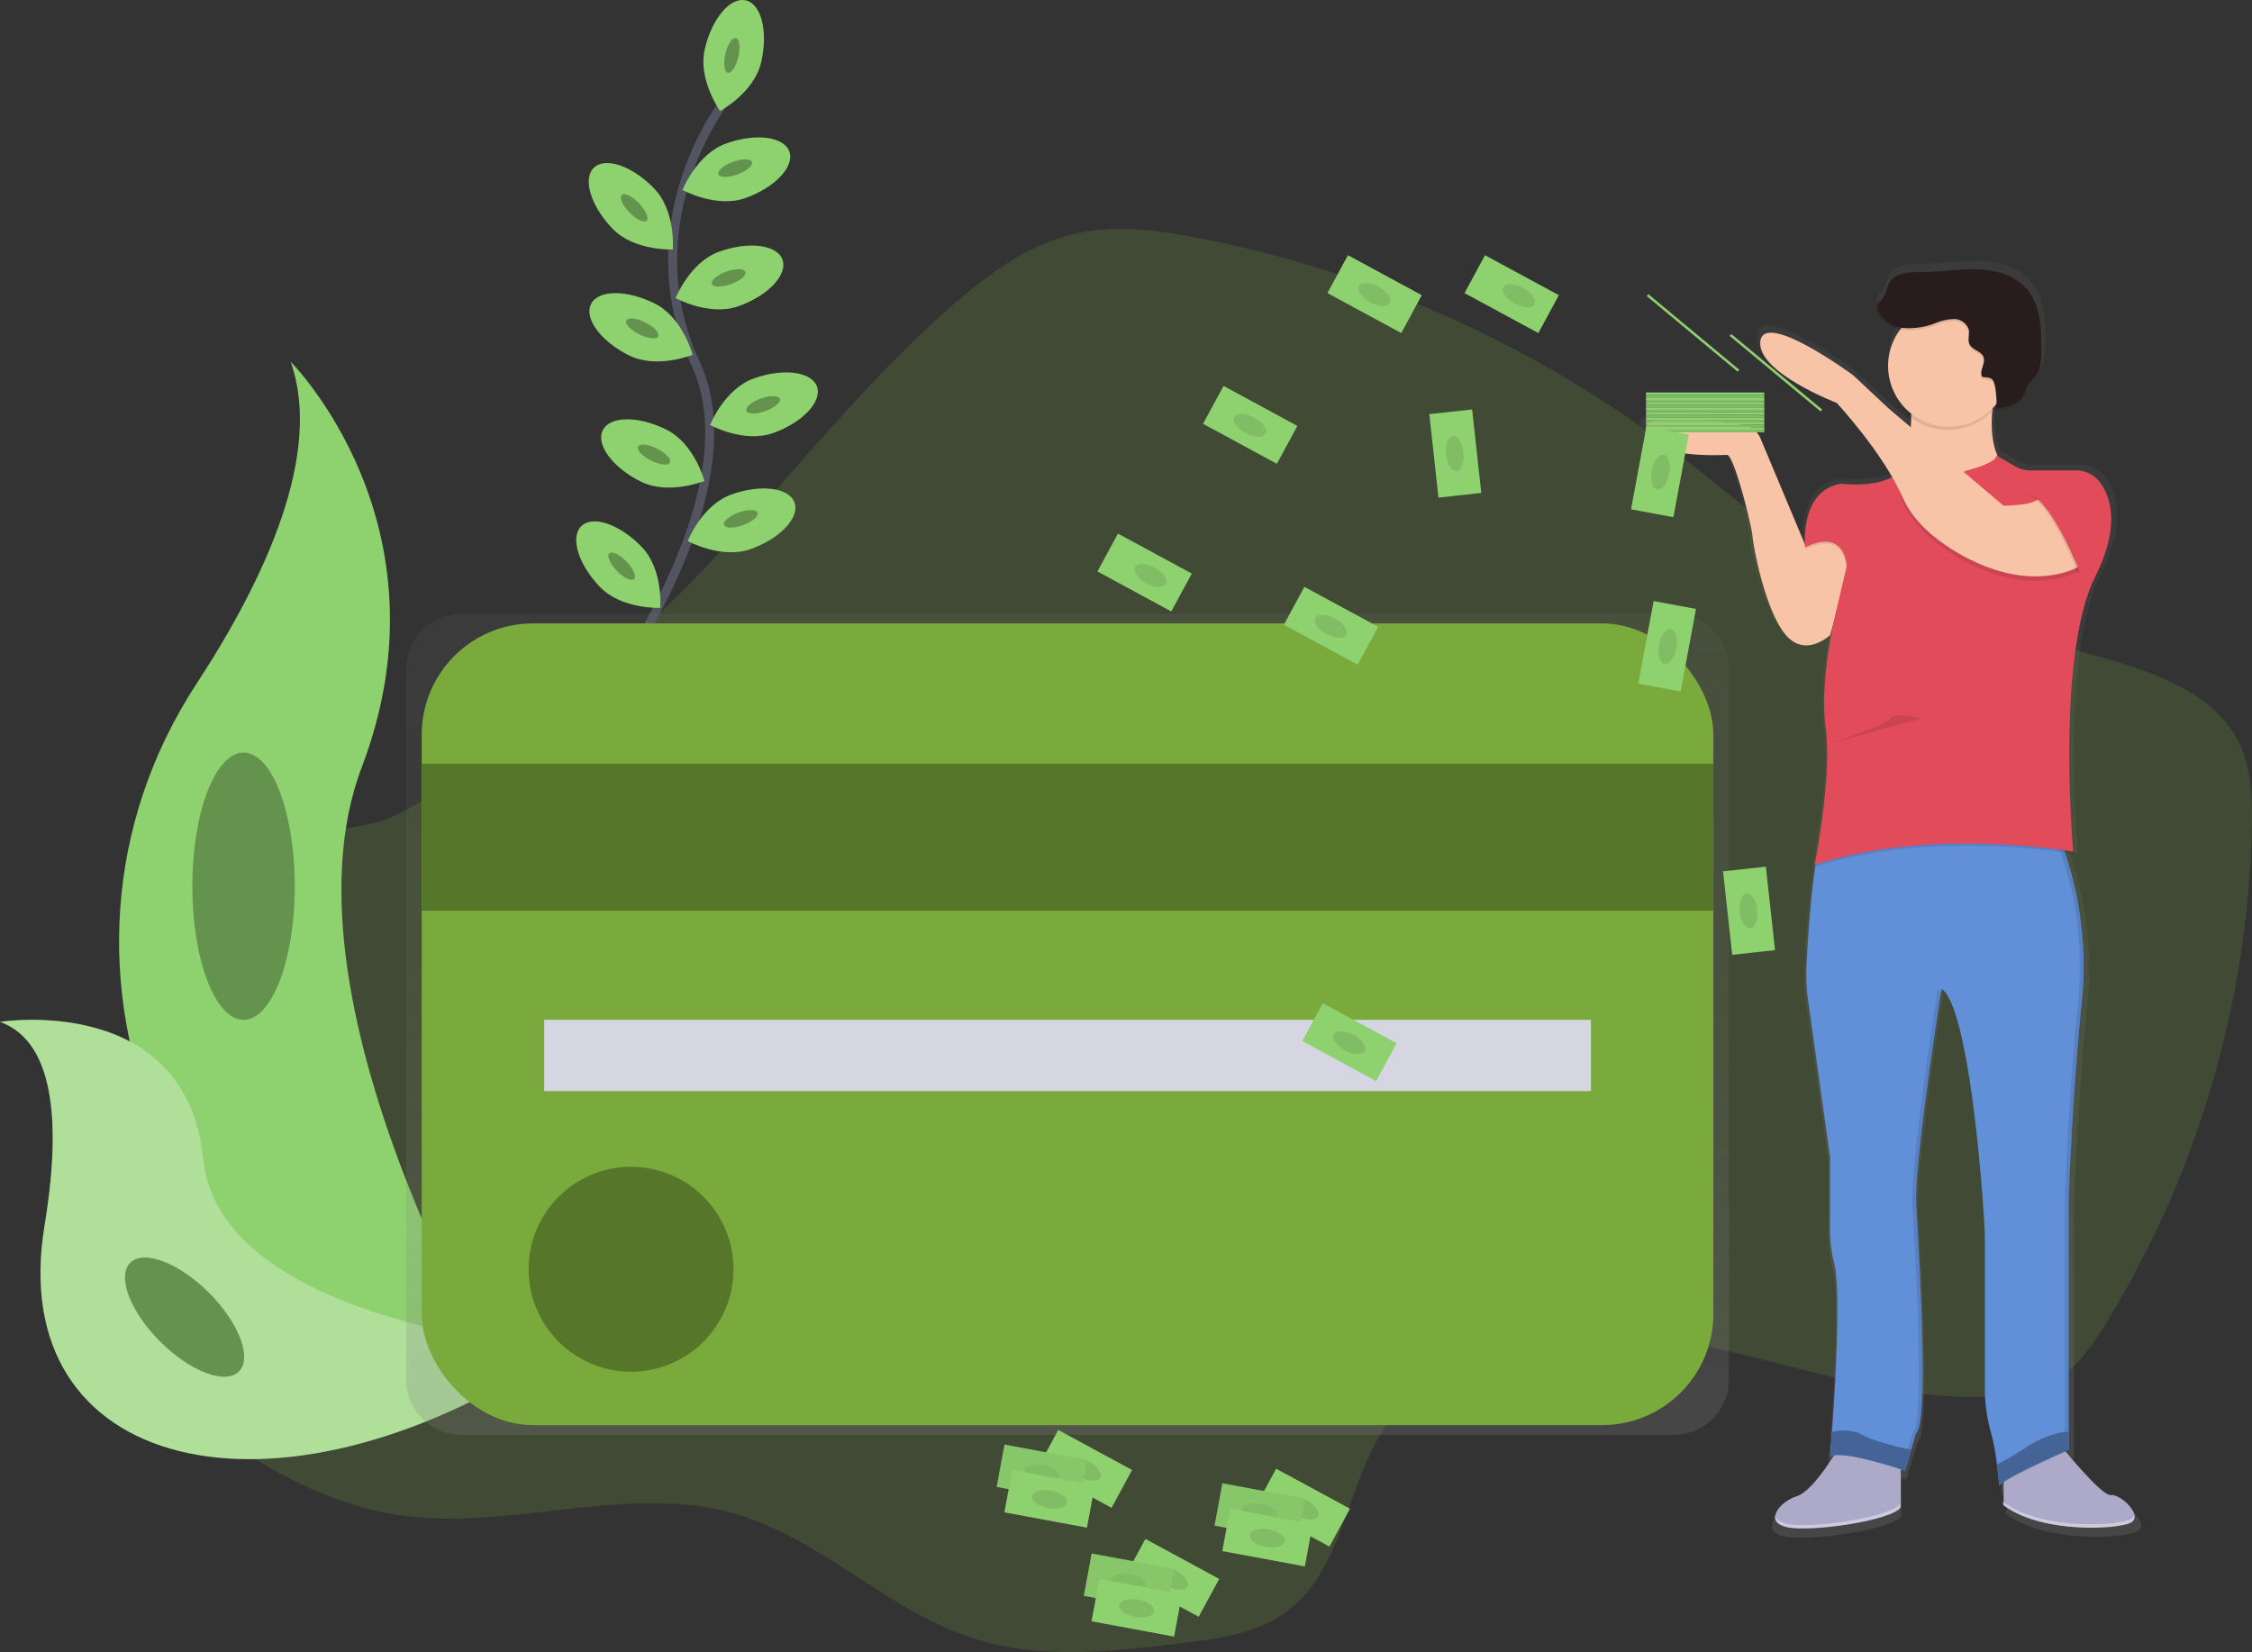 <svg xmlns="http://www.w3.org/2000/svg" xmlns:xlink="http://www.w3.org/1999/xlink" width="502.226" height="368.447" viewBox="0 0 502.226 368.447">
  <rect x="0" y="0" width="502.226" height="368.447" fill="#333333" stroke="none"/>
  <defs>
    <linearGradient id="linear-gradient" x1="0.5" y1="1" x2="0.5" gradientUnits="objectBoundingBox">
      <stop offset="0" stop-color="gray" stop-opacity="0.251"/>
      <stop offset="0.54" stop-color="gray" stop-opacity="0.122"/>
      <stop offset="1" stop-color="gray" stop-opacity="0.102"/>
    </linearGradient>
    <linearGradient id="linear-gradient-2" x1="9.926" x2="9.926" y2="0" xlink:href="#linear-gradient"/>
  </defs>
  <g id="a-w" transform="translate(0 0.001)">
    <path id="Path_20484" data-name="Path 20484" d="M202.978,327.358c-6.605,2-12.788,6.827-14.438,13.53-1.887,7.7,2.465,15.469,3.094,23.379,2.032,25.916-34.836,44.2-29.577,69.657,2.088,10.122,10.529,17.568,18.846,23.719,13.324,9.823,28.107,18.5,44.479,20.95,24.848,3.723,50.811-7.219,74.963-.3,19.481,5.579,34.388,21.93,53.734,27.963,14.726,4.594,30.593,2.784,45.891.923,8.25-1,16.892-2.155,23.549-7.105,12.375-9.214,13.154-27.411,21.44-40.451,12.8-20.11,40.859-24.059,64.387-20.151S555.722,453,579.56,452.213c5.094-.17,10.313-.861,14.757-3.362,5.4-3.037,9.055-8.389,12.282-13.685a221.438,221.438,0,0,0,32.108-110.031c.139-6.677-.1-13.644-3.238-19.537-3.97-7.456-11.906-11.916-19.806-14.917-18.97-7.219-39.925-8.4-58.514-16.542-17.929-7.853-32.449-21.626-48.062-33.428a256.006,256.006,0,0,0-105.442-46.959c-8.967-1.733-18.274-2.97-27.184-.969-10.266,2.3-19.115,8.7-27.071,15.593-21.167,18.326-38.131,40.936-57.637,61.02a328.145,328.145,0,0,1-43.788,37.76c-7.219,5.2-14.892,11.38-22.935,15.227C217.668,325.9,210.764,325.012,202.978,327.358Z" transform="translate(-136.512 -140.699)" fill="#7aa93c" opacity="0.2"/>
    <path id="Path_20485" data-name="Path 20485" d="M396.21,138.88s-19.929,26.467-5.672,57.318-24.848,80.418-24.848,80.418" transform="translate(-235.395 -115.089)" fill="none" stroke="#535461" stroke-miterlimit="10" stroke-width="2"/>
    <path id="Path_20486" data-name="Path 20486" d="M430.105,106.626c-1.583,6.812-9.158,10.87-9.158,10.87s-5-6.987-3.419-13.8,5.672-11.679,9.158-10.87S431.688,99.814,430.105,106.626Z" transform="translate(-260.354 -92.74)" fill="#8ed16f"/>
    <ellipse id="Ellipse_983" data-name="Ellipse 983" cx="3.976" cy="1.49" rx="3.976" ry="1.49" transform="translate(160.86 15.894) rotate(-76.9)" fill="#8ed16f"/>
    <ellipse id="Ellipse_984" data-name="Ellipse 984" cx="3.976" cy="1.49" rx="3.976" ry="1.49" transform="translate(160.86 15.894) rotate(-76.9)" opacity="0.3"/>
    <path id="Path_20487" data-name="Path 20487" d="M422.283,165.675c-6.579,2.372-14.1-1.784-14.1-1.784s3.145-8,9.73-10.364,12.891-1.547,14.1,1.784S428.862,163.3,422.283,165.675Z" transform="translate(-255.975 -121.527)" fill="#8ed16f"/>
    <ellipse id="Ellipse_985" data-name="Ellipse 985" cx="3.976" cy="1.49" rx="3.976" ry="1.49" transform="matrix(0.94, -0.34, 0.34, 0.94, 159.709, 37.447)" fill="#8ed16f"/>
    <ellipse id="Ellipse_986" data-name="Ellipse 986" cx="3.976" cy="1.49" rx="3.976" ry="1.49" transform="matrix(0.94, -0.34, 0.34, 0.94, 159.709, 37.447)" opacity="0.3"/>
    <path id="Path_20488" data-name="Path 20488" d="M419.313,212.445c-6.579,2.372-14.1-1.784-14.1-1.784s3.145-8,9.73-10.364,12.891-1.547,14.1,1.784S425.892,210.079,419.313,212.445Z" transform="translate(-254.537 -144.181)" fill="#8ed16f"/>
    <ellipse id="Ellipse_987" data-name="Ellipse 987" cx="3.976" cy="1.49" rx="3.976" ry="1.49" transform="translate(158.254 61.919) rotate(-19.8)" fill="#8ed16f"/>
    <ellipse id="Ellipse_988" data-name="Ellipse 988" cx="3.976" cy="1.49" rx="3.976" ry="1.49" transform="translate(158.254 61.919) rotate(-19.8)" opacity="0.3"/>
    <path id="Path_20489" data-name="Path 20489" d="M434.223,267.315c-6.579,2.372-14.1-1.784-14.1-1.784s3.145-8,9.73-10.364,12.891-1.547,14.1,1.784S440.8,264.959,434.223,267.315Z" transform="translate(-261.759 -170.758)" fill="#8ed16f"/>
    <ellipse id="Ellipse_989" data-name="Ellipse 989" cx="3.976" cy="1.49" rx="3.976" ry="1.49" transform="translate(165.943 90.225) rotate(-19.8)" fill="#8ed16f"/>
    <ellipse id="Ellipse_990" data-name="Ellipse 990" cx="3.976" cy="1.49" rx="3.976" ry="1.49" transform="translate(165.943 90.225) rotate(-19.8)" opacity="0.3"/>
    <path id="Path_20490" data-name="Path 20490" d="M424.523,317.5c-6.579,2.372-14.1-1.784-14.1-1.784s3.145-8,9.73-10.364,12.891-1.547,14.1,1.784S431.107,315.129,424.523,317.5Z" transform="translate(-257.06 -195.064)" fill="#8ed16f"/>
    <ellipse id="Ellipse_991" data-name="Ellipse 991" cx="3.976" cy="1.49" rx="3.976" ry="1.49" transform="matrix(0.94, -0.34, 0.34, 0.94, 160.955, 115.668)" fill="#8ed16f"/>
    <ellipse id="Ellipse_992" data-name="Ellipse 992" cx="3.976" cy="1.49" rx="3.976" ry="1.49" transform="matrix(0.94, -0.34, 0.34, 0.94, 160.955, 115.668)" opacity="0.3"/>
    <path id="Path_20491" data-name="Path 20491" d="M372.937,177.9c4.857,5.033,13.443,4.641,13.443,4.641s.706-8.565-4.151-13.6-10.875-7.105-13.443-4.641S368.079,172.869,372.937,177.9Z" transform="translate(-236.335 -126.901)" fill="#8ed16f"/>
    <ellipse id="Ellipse_993" data-name="Ellipse 993" cx="1.49" cy="3.976" rx="1.49" ry="3.976" transform="matrix(0.719, -0.695, 0.695, 0.719, 137.599, 44.53)" fill="#8ed16f"/>
    <ellipse id="Ellipse_994" data-name="Ellipse 994" cx="1.49" cy="3.976" rx="1.49" ry="3.976" transform="matrix(0.719, -0.695, 0.695, 0.719, 137.599, 44.53)" opacity="0.3"/>
    <path id="Path_20492" data-name="Path 20492" d="M367.527,332.892c4.857,5.033,13.443,4.641,13.443,4.641s.706-8.565-4.151-13.6-10.875-7.105-13.443-4.641S362.669,327.859,367.527,332.892Z" transform="translate(-233.715 -201.973)" fill="#8ed16f"/>
    <ellipse id="Ellipse_995" data-name="Ellipse 995" cx="1.49" cy="3.976" rx="1.49" ry="3.976" transform="matrix(0.719, -0.695, 0.695, 0.719, 134.802, 124.455)" fill="#8ed16f"/>
    <ellipse id="Ellipse_996" data-name="Ellipse 996" cx="1.49" cy="3.976" rx="1.49" ry="3.976" transform="matrix(0.719, -0.695, 0.695, 0.719, 134.802, 124.455)" opacity="0.3"/>
    <path id="Path_20493" data-name="Path 20493" d="M376.724,233.4c6.26,3.125,14.216-.124,14.216-.124s-2.191-8.307-8.446-11.432-12.623-3.094-14.216.124S370.464,230.274,376.724,233.4Z" transform="translate(-236.471 -154.152)" fill="#8ed16f"/>
    <ellipse id="Ellipse_997" data-name="Ellipse 997" cx="1.49" cy="3.976" rx="1.49" ry="3.976" transform="translate(139.015 72.799) rotate(-63.48)" fill="#8ed16f"/>
    <ellipse id="Ellipse_998" data-name="Ellipse 998" cx="1.49" cy="3.976" rx="1.49" ry="3.976" transform="translate(139.015 72.799) rotate(-63.48)" opacity="0.3"/>
    <path id="Path_20494" data-name="Path 20494" d="M381.815,287.969c6.26,3.125,14.216-.124,14.216-.124s-2.191-8.307-8.446-11.432-12.623-3.094-14.216.124S375.581,284.875,381.815,287.969Z" transform="translate(-238.938 -180.583)" fill="#8ed16f"/>
    <ellipse id="Ellipse_999" data-name="Ellipse 999" cx="1.49" cy="3.976" rx="1.49" ry="3.976" transform="translate(141.642 100.941) rotate(-63.48)" fill="#8ed16f"/>
    <ellipse id="Ellipse_1000" data-name="Ellipse 1000" cx="1.49" cy="3.976" rx="1.49" ry="3.976" transform="translate(141.642 100.941) rotate(-63.48)" opacity="0.3"/>
    <path id="Path_20495" data-name="Path 20495" d="M202.775,249.21s36.4,36.4,15.851,90.411,35.223,143.831,35.223,143.831-.6-.088-1.707-.284c-74.767-13.2-111.892-98.7-70.332-162.213C197.242,297.339,209.953,269.639,202.775,249.21Z" transform="translate(-137.944 -168.529)" fill="#8ed16f"/>
    <path id="Path_20496" data-name="Path 20496" d="M113,534.293s41.534-6.616,45.319,30.608,79.866,42.385,79.866,42.385-.516.34-1.428.949c-62.82,41.251-122.87,26.266-113.821-28.489C126.308,559.383,126.03,538.938,113,534.293Z" transform="translate(-113 -306.393)" fill="#8ed16f"/>
    <g id="Group_10836" data-name="Group 10836" transform="translate(0 227.444)" opacity="0.3">
      <path id="Path_20497" data-name="Path 20497" d="M113,534.293s41.534-6.616,45.319,30.608,79.866,42.385,79.866,42.385-.516.34-1.428.949c-62.82,41.251-122.87,26.266-113.821-28.489C126.308,559.383,126.03,538.938,113,534.293Z" transform="translate(-113 -533.838)" fill="#fff"/>
    </g>
    <ellipse id="Ellipse_1001" data-name="Ellipse 1001" cx="11.421" cy="29.798" rx="11.421" ry="29.798" transform="translate(42.896 167.844)" fill="#8ed16f"/>
    <ellipse id="Ellipse_1002" data-name="Ellipse 1002" cx="11.421" cy="29.798" rx="11.421" ry="29.798" transform="translate(42.896 167.844)" opacity="0.3"/>
    <ellipse id="Ellipse_1003" data-name="Ellipse 1003" cx="7.698" cy="17.134" rx="7.698" ry="17.134" transform="translate(23.599 287.076) rotate(-45)" fill="#8ed16f"/>
    <ellipse id="Ellipse_1004" data-name="Ellipse 1004" cx="7.698" cy="17.134" rx="7.698" ry="17.134" transform="translate(23.599 287.076) rotate(-45)" opacity="0.3"/>
    <path id="Path_20498" data-name="Path 20498" d="M571.346,358.2H300.978a12.318,12.318,0,0,0-12.318,12.318v158.47a12.318,12.318,0,0,0,12.318,12.318H571.346a12.318,12.318,0,0,0,12.318-12.318V370.518A12.318,12.318,0,0,0,571.346,358.2Z" transform="translate(-198.084 -221.32)" fill="url(#linear-gradient)"/>
    <rect id="Rectangle_3810" data-name="Rectangle 3810" width="288.059" height="178.796" rx="24.81" transform="translate(94.046 139.035)" fill="#7aa93c"/>
    <rect id="Rectangle_3811" data-name="Rectangle 3811" width="288.059" height="32.779" transform="translate(94.046 170.324)" fill="#7aa93c"/>
    <rect id="Rectangle_3812" data-name="Rectangle 3812" width="288.059" height="32.779" transform="translate(94.046 170.324)" opacity="0.3"/>
    <rect id="Rectangle_3813" data-name="Rectangle 3813" width="233.427" height="15.892" transform="translate(121.365 227.44)" fill="#d6d6e3"/>
    <circle id="Ellipse_1005" data-name="Ellipse 1005" cx="22.848" cy="22.848" r="22.848" transform="translate(117.884 260.219)" fill="#7aa93c"/>
    <circle id="Ellipse_1006" data-name="Ellipse 1006" cx="22.848" cy="22.848" r="22.848" transform="translate(117.884 260.219)" opacity="0.3"/>
    <path id="Path_20499" data-name="Path 20499" d="M822.2,242.334a5,5,0,0,0,2.2,2.784c4.739,3.13,15.041,2.465,16.279,2.465.263,0,.608.469.99,1.258,1.82,3.754,4.641,14.757,4.832,17.232.253,3,3.037,17.016,7.6,22.239.139.16.278.309.412.449,4.471,4.491,9.715-.449,9.715-.449l.753-2.614c-.211,1.031-.449,2.233-.686,3.578-.119.675-.237,1.392-.351,2.13a81.608,81.608,0,0,0-1.068,12.566,45.58,45.58,0,0,0,.2,4.579c.041.423.088.84.144,1.248a43.719,43.719,0,0,1,.34,5.589c-.041,11.1-2.872,24.9-2.872,24.9l.108-.036c-.067.345-.108.516-.108.516l.165-.052q-.118.768-.227,1.573c-.959,6.961-1.511,15.624-1.774,20.625a41.294,41.294,0,0,0,.351,7.9l5.033,35.429v16.5a29.131,29.131,0,0,0,.908,7.415c1.64,6.234.289,27.994-.469,38.317-.211,2.815-.376,4.785-.423,5.352V474l.144-.057v.18a2.916,2.916,0,0,1,.67-.2c-2,3.094-5.61,8.209-8.389,9.07a8.8,8.8,0,0,0-4.192,2.779l-.072.1-.1.144a3.094,3.094,0,0,0-.6,1.578,1.745,1.745,0,0,1-.093-.3c-.211,1.15.479,2.2,2.65,2.712a17.842,17.842,0,0,0,3.841.309c7.528,0,20.888-2.315,22.363-4.806v-8.59l.242.077v.077l.923.3,2.532-8.5c3.037-2.248.516-42.483,0-51.728-.464-8.425,4.749-41.942,5.672-47.846l-.124-.15.139-.861a3.659,3.659,0,0,1,.516.454,6.741,6.741,0,0,1,.789,1.165,15.59,15.59,0,0,1,1.119,2.31c5.094,12.705,7.389,49.037,7.389,52.3v34.166a35.575,35.575,0,0,0,1.392,9.967,42.749,42.749,0,0,1,1.083,5.187c.108.686.2,1.366.289,2.016s.175,1.392.242,2a4.166,4.166,0,0,0,.052.459.9.9,0,0,1,0,.211c.139,1.346.211,2.228.211,2.228a.517.517,0,0,1,.1-.2l.026.325a.7.7,0,0,1,.2-.32,4.882,4.882,0,0,1,.681-.557v4.342l-.124-.093V485c5.249,3.96,13.793,5.156,20.352,5.11,4.254,0,7.7-.516,8.895-1.114,1.712-.84.774-2.8-.784-4.3-1.207-1.165-2.779-2.063-3.774-1.949-1.66.18-7.338-6.25-10.313-9.771l.335-.15.474-.206V415.649s.763-22.492,3.037-44.736a79.14,79.14,0,0,0-3.893-33.186l-.072-.211.691.108c.732.113,1.124.18,1.124.18a4.287,4.287,0,0,0-.046-.516h.046s-.887-9.648-.9-21.765c0-13.736,1.16-30.484,5.961-39.962,2.764-5.455,3.687-9.8,3.609-13.221a13.83,13.83,0,0,0-2.47-8.456,6.7,6.7,0,0,0-2.841-2.248l-.1-.057H923.1a7.064,7.064,0,0,0-2.609-.516h-10.37a6.925,6.925,0,0,1-3.424-.9l-4.058-2.3c-1.351-2.955-1.547-6.616-1.258-10.05,0-.273.052-.547.077-.815l.294-.309c.227-.242.438-.516.645-.748a5.764,5.764,0,0,1-.046.608c-.052.325-.139.516-.279.557,2.217-.289,4.692-.727,6.054-2.439.057-.067.108-.139.16-.211a11.049,11.049,0,0,0,1-2.063,5.991,5.991,0,0,1,.758-1.382c.34-.443.784-.8,1.15-1.227l.062-.072c1.3-1.547,1.377-3.764,1.392-5.785.026-4.909-.119-10.313-3.4-13.994-2.728-3.063-7.08-4.223-11.21-4.357s-8.25.608-12.375.629c-2.805,0-6.188-.046-7.734,2.274-.758,1.14-.851,2.63-1.676,3.723-.474.629-1.2,1.17-1.243,1.954a2.006,2.006,0,0,0,.268,1.031v.036a7.3,7.3,0,0,0,5.342,3.584,13.3,13.3,0,0,0-1.031,1.423,13.551,13.551,0,0,0-2.063,7.219,8.429,8.429,0,0,0,.031.887,13.628,13.628,0,0,0,4.321,9.08c-.041.289-.082.577-.129.861l.093.083q.438.4.913.753l.113.088v.516a8.643,8.643,0,0,1-.031.9c-.031.294,0,.474-.031.712l-.067-.057-5.038-4.208-8.1-7.5s-20.254-14.742-21.27-7.734a5.048,5.048,0,0,0,.964,3.5c3.718,5.672,16.5,10.5,16.5,10.5a108.035,108.035,0,0,1,12.721,16.748c-.18.1-.361.191-.552.278-4.538,2.109-11.158,1.217-11.158,1.217-7.647,1.191-8.338,9.57-8.3,12.958v.7L848.354,243.9l-.031-.072a5.017,5.017,0,0,0-3.8-2.98C837.742,239.7,820.783,237.328,822.2,242.334Zm42.483,231.519a4.426,4.426,0,0,1,.449-.083l-.046.072Z" transform="translate(-456.473 -147.386)" fill="url(#linear-gradient-2)"/>
    <path id="Path_20500" data-name="Path 20500" d="M991.646,716.43s9.611,12.081,11.834,11.834,7.394,4.682,4.44,6.188-19.965,2.465-28.36-3.945v-9.658Z" transform="translate(-532.733 -394.835)" fill="#aca9c9"/>
    <path id="Path_20501" data-name="Path 20501" d="M895.242,717.86s-5.672,10.106-9.611,11.344-7.394,5.672-2.217,6.9,23.668-1.48,25.39-4.44V718.6Z" transform="translate(-484.896 -395.528)" fill="#aca9c9"/>
    <path id="Path_20502" data-name="Path 20502" d="M894.618,488.861l4.9,34.95v16.248a29.121,29.121,0,0,0,.887,7.312c1.6,6.151.284,27.612-.459,37.8-.242,3.321-.428,5.445-.428,5.445,3.2-1.48,16.763,3.2,16.763,3.2l1.372-4.667,1.093-3.713c2.96-2.217.516-41.906,0-51.048-.335-6.244,2.449-26.488,4.233-38.621.516-3.429.933-6.188,1.186-7.848.16-1.031.247-1.6.247-1.6a5.4,5.4,0,0,1,1.33,1.6,15.428,15.428,0,0,1,1.088,2.279c4.96,12.535,7.219,48.372,7.219,51.563v33.7A35.539,35.539,0,0,0,935.4,585.3a51.559,51.559,0,0,1,1.335,7.1c.351,2.676.516,4.831.516,4.831.247-1.48,15.531-8.137,15.531-8.137v-56.2s.737-22.172,2.96-44.128a78.726,78.726,0,0,0-2.836-29.69c-.614-2.1-1.227-3.878-1.758-5.285-.9-2.4-1.547-3.723-1.547-3.723H899.259c-.846.16-1.547,1.861-2.181,4.445-.412,1.733-.773,3.857-1.088,6.188-.933,6.863-1.469,15.407-1.727,20.347a41.182,41.182,0,0,0,.356,7.822Z" transform="translate(-491.393 -265.814)" fill="#618fd8"/>
    <g id="Group_10837" data-name="Group 10837" transform="translate(408.248 184.4)" opacity="0.1">
      <path id="Path_20503" data-name="Path 20503" d="M992.353,589.4v-56.2s.737-22.172,2.96-44.128a76.873,76.873,0,0,0-6.188-38.7h.985a77.32,77.32,0,0,1,6.188,38.7c-2.191,21.94-2.96,44.128-2.96,44.128v56.2s-15.283,6.657-15.531,8.137a7.385,7.385,0,0,0-.077-.9C981.061,594.32,992.353,589.4,992.353,589.4Z" transform="translate(-940.094 -450.36)"/>
      <path id="Path_20504" data-name="Path 20504" d="M906.1,722.328a3.823,3.823,0,0,0-1.356.278v-.248A8.794,8.794,0,0,1,906.1,722.328Z" transform="translate(-904.74 -582.086)"/>
      <path id="Path_20505" data-name="Path 20505" d="M937.892,619.735c2.96-2.217.516-41.906,0-51.048s5.672-48.067,5.672-48.067a4.3,4.3,0,0,1,.851.877c-.907,5.816-5.981,38.884-5.533,47.191.516,9.122,2.96,48.81,0,51.048l-2.465,8.379-.9-.3Z" transform="translate(-919.649 -484.392)"/>
    </g>
    <path id="Path_20506" data-name="Path 20506" d="M871.141,303.764l-5.156,18.243s-5.424,5.156-9.859,0-7.167-18.98-7.435-21.94-4.192-18.243-5.672-18.243-16.268.985-18-5.156c-1.382-4.94,15.129-2.578,21.739-1.47a4.9,4.9,0,0,1,3.7,2.939L860.6,302.346S865.964,296.123,871.141,303.764Z" transform="translate(-457.841 -180.369)" fill="#f7c4a7"/>
    <path id="Path_20507" data-name="Path 20507" d="M953.37,249.82s-6.409,18,1.727,24.4-29.1,8.137-29.1,8.137l5.053-4.806s3.573-14.175,1.109-26.009Z" transform="translate(-506.79 -168.825)" fill="#f7c4a7"/>
    <path id="Path_20508" data-name="Path 20508" d="M929.791,294.026s6.533-1.6,6.533-3.326l5.791,3.326H956.66s10.6,5.914,1.727,23.668-4.929,61.36-4.929,61.36-31.552-5.672-57.684,2.96c0,0,3.945-19.475,2.465-30.567s2.465-26.622,2.465-26.622l2.217-9.369s-.124-8.766-9.245-4.316c0,0-1.356-12.695,8.013-14.175,0,0,10.828,1.48,14.051-3.945C915.74,293.041,922.892,297.233,929.791,294.026Z" transform="translate(-491.1 -188.626)" opacity="0.1"/>
    <path id="Path_20509" data-name="Path 20509" d="M929.791,293.076s6.533-1.6,6.533-3.326l4.244,2.439a6.7,6.7,0,0,0,3.331.887h10.173a6.7,6.7,0,0,1,5.45,2.774c2.336,3.285,4.429,9.761-1.134,20.893-8.874,17.748-4.929,61.36-4.929,61.36s-31.552-5.672-57.684,2.96c0,0,3.945-19.475,2.465-30.567s2.465-26.586,2.465-26.586l2.217-9.369s-.124-8.766-9.245-4.316c0,0-1.32-12.344,7.626-14.108a2.527,2.527,0,0,1,.758-.052c1.913.2,10.828.846,13.685-3.986C915.74,292.086,922.891,296.278,929.791,293.076Z" transform="translate(-491.1 -188.165)" fill="#e14b5a"/>
    <path id="Path_20510" data-name="Path 20510" d="M974.783,321.5s-7.889,4.929-20.708,0c0,0-14.051-5.156-18.491-15.283s22.43,1.727,22.43,1.727,5.672,0,7.394-1.232S979.218,316.074,974.783,321.5Z" transform="translate(-511.193 -194.158)" opacity="0.1"/>
    <path id="Path_20511" data-name="Path 20511" d="M945.336,288.79s-7.889,4.929-20.708,0c0,0-14.051-5.156-18.491-15.283s-14.788-21.218-14.788-21.218-18-6.9-17.016-13.8,20.708,7.642,20.708,7.642l7.889,7.394,25.637,21.693s5.672,0,7.394-1.232S949.771,283.366,945.336,288.79Z" transform="translate(-481.746 -162.435)" fill="#f7c4a7"/>
    <path id="Path_20512" data-name="Path 20512" d="M937.49,252.977l21.2-1.727a48.655,48.655,0,0,0-2.212,10.039,13.546,13.546,0,0,1-18.975.516,24.093,24.093,0,0,0-.01-8.828Z" transform="translate(-512.355 -169.517)" opacity="0.1"/>
    <circle id="Ellipse_1007" data-name="Ellipse 1007" cx="13.556" cy="13.556" r="13.556" transform="translate(421.071 68.058)" fill="#f7c4a7"/>
    <path id="Path_20513" data-name="Path 20513" d="M948.286,234.158c-.794-1.31.82-3.016.289-4.45-.49-1.32-2.439-1.547-3.094-2.779-.516-1,0-2.217-.206-3.316a3.406,3.406,0,0,0-3.269-2.372,11.663,11.663,0,0,0-4.223.933,16.214,16.214,0,0,1-6.956,1.073,7.294,7.294,0,0,1-5.744-3.646,2.063,2.063,0,0,1-.263-1c.041-.773.753-1.3,1.212-1.923.8-1.078.9-2.547,1.629-3.671,1.5-2.289,4.78-2.233,7.513-2.243,4.022,0,8.023-.753,12.045-.619s8.25,1.274,10.916,4.3c3.2,3.635,3.341,8.957,3.315,13.8,0,2-.082,4.166-1.356,5.708-.371.449-.825.82-1.181,1.279-.773,1.031-.98,2.351-1.707,3.4-1.289,1.861-3.805,2.315-6.048,2.614.66-.088.113-4.507,0-4.914C950.725,234.3,950.256,234.338,948.286,234.158Z" transform="translate(-506.219 -149.6)" opacity="0.1"/>
    <path id="Path_20514" data-name="Path 20514" d="M948.286,233.208c-.794-1.31.82-3.016.289-4.45-.49-1.32-2.439-1.547-3.094-2.779-.516-1,0-2.217-.206-3.316a3.406,3.406,0,0,0-3.269-2.372,11.664,11.664,0,0,0-4.223.933,16.214,16.214,0,0,1-6.956,1.073,7.294,7.294,0,0,1-5.744-3.646,2.063,2.063,0,0,1-.263-1c.041-.773.753-1.3,1.212-1.923.8-1.078.9-2.547,1.629-3.671,1.5-2.289,4.78-2.233,7.513-2.243,4.022,0,8.023-.753,12.045-.619s8.25,1.274,10.916,4.3c3.2,3.635,3.341,8.957,3.315,13.8,0,2-.082,4.166-1.356,5.708-.371.449-.825.82-1.181,1.279-.773,1.031-.98,2.351-1.707,3.4-1.289,1.861-3.805,2.315-6.048,2.614.66-.088.113-4.507,0-4.914C950.725,233.321,950.256,233.383,948.286,233.208Z" transform="translate(-506.219 -149.139)" fill="#281c1c"/>
    <path id="Path_20515" data-name="Path 20515" d="M999.695,324.024s-6.657-17.258-11.834-17.748,9.859,0,9.859,0l4.929,8.874Z" transform="translate(-536.228 -196.064)" opacity="0.1"/>
    <path id="Path_20516" data-name="Path 20516" d="M1000.655,324.024S994,306.765,988.821,306.275s9.859,0,9.859,0l4.929,8.874Z" transform="translate(-536.693 -196.064)" fill="#e14b5a"/>
    <path id="Path_20517" data-name="Path 20517" d="M976.65,719.307c.351,2.676.516,4.831.516,4.831C977.413,722.659,992.7,716,992.7,716V712a6.794,6.794,0,0,0-1.165.057,21.991,21.991,0,0,0-8.25,3.372A75.27,75.27,0,0,1,976.65,719.307Z" transform="translate(-531.323 -392.685)" fill="#618fd8"/>
    <path id="Path_20518" data-name="Path 20518" d="M976.65,719.307c.351,2.676.516,4.831.516,4.831C977.413,722.659,992.7,716,992.7,716V712a6.794,6.794,0,0,0-1.165.057,21.991,21.991,0,0,0-8.25,3.372A75.27,75.27,0,0,1,976.65,719.307Z" transform="translate(-531.323 -392.685)" opacity="0.3"/>
    <path id="Path_20519" data-name="Path 20519" d="M904.5,717.221c3.2-1.48,16.763,3.2,16.763,3.2l1.372-4.667c-2.367-.479-4.718-1.078-7.028-1.789a23.375,23.375,0,0,1-3.156-1.165,21.144,21.144,0,0,0-2.1-.98,10.913,10.913,0,0,0-5.424-.047C904.686,715.1,904.5,717.221,904.5,717.221Z" transform="translate(-496.376 -392.424)" fill="#618fd8"/>
    <path id="Path_20520" data-name="Path 20520" d="M904.5,717.221c3.2-1.48,16.763,3.2,16.763,3.2l1.372-4.667c-2.367-.479-4.718-1.078-7.028-1.789a23.375,23.375,0,0,1-3.156-1.165,21.144,21.144,0,0,0-2.1-.98,10.913,10.913,0,0,0-5.424-.047C904.686,715.1,904.5,717.221,904.5,717.221Z" transform="translate(-496.376 -392.424)" opacity="0.3"/>
    <path id="Path_20521" data-name="Path 20521" d="M1007.66,746.185a1.475,1.475,0,0,0,.846-.98,1.449,1.449,0,0,1-.846,1.717c-2.96,1.48-19.965,2.465-28.36-3.945v-.737C987.695,748.649,1004.7,747.664,1007.66,746.185Z" transform="translate(-532.607 -407.336)" fill="#fff" opacity="0.4"/>
    <path id="Path_20522" data-name="Path 20522" d="M883.163,747.63c5.156,1.232,23.668-1.48,25.39-4.44v.737c-1.727,2.96-20.213,5.672-25.39,4.44-2.114-.516-2.79-1.547-2.578-2.676C880.75,746.526,881.524,747.217,883.163,747.63Z" transform="translate(-484.775 -407.797)" fill="#fff" opacity="0.4"/>
    <path id="Path_20523" data-name="Path 20523" d="M924.183,402.809s-5.424-1.727-6.9,0-14.128,5.775-14.128,5.775" transform="translate(-495.722 -242.555)" opacity="0.1"/>
    <rect id="Rectangle_3814" data-name="Rectangle 3814" width="26.375" height="0.557" transform="translate(393.459 92.52) rotate(180)" fill="#8ed16f"/>
    <rect id="Rectangle_3815" data-name="Rectangle 3815" width="26.375" height="0.557" transform="translate(393.459 93.077) rotate(180)" fill="#8ed16f"/>
    <rect id="Rectangle_3816" data-name="Rectangle 3816" width="26.375" height="0.557" transform="translate(393.459 93.077) rotate(180)" opacity="0.1"/>
    <rect id="Rectangle_3817" data-name="Rectangle 3817" width="26.375" height="0.557" transform="translate(393.459 93.634) rotate(180)" fill="#8ed16f"/>
    <rect id="Rectangle_3818" data-name="Rectangle 3818" width="26.375" height="0.557" transform="translate(393.459 94.185) rotate(180)" fill="#8ed16f"/>
    <rect id="Rectangle_3819" data-name="Rectangle 3819" width="26.375" height="0.557" transform="translate(393.459 94.185) rotate(180)" opacity="0.1"/>
    <rect id="Rectangle_3820" data-name="Rectangle 3820" width="26.375" height="0.557" transform="translate(393.459 94.742) rotate(180)" fill="#8ed16f"/>
    <rect id="Rectangle_3821" data-name="Rectangle 3821" width="26.375" height="0.557" transform="translate(393.459 95.294) rotate(180)" fill="#8ed16f"/>
    <rect id="Rectangle_3822" data-name="Rectangle 3822" width="26.375" height="0.557" transform="translate(393.459 95.294) rotate(180)" opacity="0.1"/>
    <rect id="Rectangle_3823" data-name="Rectangle 3823" width="26.375" height="0.557" transform="translate(393.459 95.851) rotate(180)" fill="#8ed16f"/>
    <rect id="Rectangle_3824" data-name="Rectangle 3824" width="26.375" height="0.557" transform="translate(393.459 96.403) rotate(180)" fill="#8ed16f"/>
    <rect id="Rectangle_3825" data-name="Rectangle 3825" width="26.375" height="0.557" transform="translate(393.459 96.403) rotate(180)" opacity="0.1"/>
    <rect id="Rectangle_3826" data-name="Rectangle 3826" width="26.375" height="0.557" transform="translate(393.459 88.085) rotate(180)" fill="#8ed16f"/>
    <rect id="Rectangle_3827" data-name="Rectangle 3827" width="26.375" height="0.557" transform="matrix(-0.769, -0.639, 0.639, -0.769, 406.019, 91.766)" fill="#8ed16f"/>
    <rect id="Rectangle_3828" data-name="Rectangle 3828" width="26.375" height="0.557" transform="matrix(-0.769, -0.639, 0.639, -0.769, 387.531, 82.893)" fill="#8ed16f"/>
    <rect id="Rectangle_3829" data-name="Rectangle 3829" width="26.375" height="0.557" transform="translate(393.459 88.637) rotate(180)" fill="#8ed16f"/>
    <rect id="Rectangle_3830" data-name="Rectangle 3830" width="26.375" height="0.557" transform="translate(393.459 88.637) rotate(180)" opacity="0.1"/>
    <rect id="Rectangle_3831" data-name="Rectangle 3831" width="26.375" height="0.557" transform="translate(393.459 89.199) rotate(180)" fill="#8ed16f"/>
    <rect id="Rectangle_3832" data-name="Rectangle 3832" width="26.375" height="0.557" transform="translate(393.459 89.751) rotate(180)" fill="#8ed16f"/>
    <rect id="Rectangle_3833" data-name="Rectangle 3833" width="26.375" height="0.557" transform="translate(393.459 89.751) rotate(180)" opacity="0.1"/>
    <rect id="Rectangle_3834" data-name="Rectangle 3834" width="26.375" height="0.557" transform="translate(393.459 90.303) rotate(180)" fill="#8ed16f"/>
    <rect id="Rectangle_3835" data-name="Rectangle 3835" width="26.375" height="0.557" transform="translate(393.459 90.859) rotate(180)" fill="#8ed16f"/>
    <rect id="Rectangle_3836" data-name="Rectangle 3836" width="26.375" height="0.557" transform="translate(393.459 90.859) rotate(180)" opacity="0.1"/>
    <rect id="Rectangle_3837" data-name="Rectangle 3837" width="26.375" height="0.557" transform="translate(393.459 91.411) rotate(180)" fill="#8ed16f"/>
    <rect id="Rectangle_3838" data-name="Rectangle 3838" width="26.375" height="0.557" transform="translate(393.459 91.968) rotate(180)" fill="#8ed16f"/>
    <rect id="Rectangle_3839" data-name="Rectangle 3839" width="26.375" height="0.557" transform="translate(393.459 91.968) rotate(180)" opacity="0.1"/>
    <rect id="Rectangle_3840" data-name="Rectangle 3840" width="9.611" height="18.733" transform="translate(373.192 115.344) rotate(-169.48)" fill="#8ed16f"/>
    <ellipse id="Ellipse_1008" data-name="Ellipse 1008" cx="3.945" cy="1.97" rx="3.945" ry="1.97" transform="translate(367.652 108.836) rotate(-79.48)" fill="#8ed16f"/>
    <ellipse id="Ellipse_1009" data-name="Ellipse 1009" cx="3.945" cy="1.97" rx="3.945" ry="1.97" transform="translate(367.652 108.836) rotate(-79.48)" opacity="0.1"/>
    <rect id="Rectangle_3841" data-name="Rectangle 3841" width="9.611" height="18.733" transform="translate(374.809 154.22) rotate(-169.48)" fill="#8ed16f"/>
    <ellipse id="Ellipse_1010" data-name="Ellipse 1010" cx="3.945" cy="1.97" rx="3.945" ry="1.97" transform="translate(369.264 147.708) rotate(-79.48)" fill="#8ed16f"/>
    <ellipse id="Ellipse_1011" data-name="Ellipse 1011" cx="3.945" cy="1.97" rx="3.945" ry="1.97" transform="translate(369.264 147.708) rotate(-79.48)" opacity="0.1"/>
    <rect id="Rectangle_3842" data-name="Rectangle 3842" width="9.611" height="18.733" transform="matrix(0.476, -0.879, 0.879, 0.476, 326.604, 65.364)" fill="#8ed16f"/>
    <ellipse id="Ellipse_1012" data-name="Ellipse 1012" cx="1.974" cy="3.954" rx="1.974" ry="3.954" transform="translate(334.317 65.797) rotate(-61.39)" fill="#8ed16f"/>
    <ellipse id="Ellipse_1013" data-name="Ellipse 1013" cx="1.974" cy="3.954" rx="1.974" ry="3.954" transform="translate(334.317 65.797) rotate(-61.39)" opacity="0.1"/>
    <rect id="Rectangle_3843" data-name="Rectangle 3843" width="9.611" height="18.733" transform="matrix(0.476, -0.879, 0.879, 0.476, 290.428, 232.184)" fill="#8ed16f"/>
    <ellipse id="Ellipse_1014" data-name="Ellipse 1014" cx="1.97" cy="3.945" rx="1.97" ry="3.945" transform="matrix(0.476, -0.879, 0.879, 0.476, 296.493, 232.383)" fill="#8ed16f"/>
    <ellipse id="Ellipse_1015" data-name="Ellipse 1015" cx="1.97" cy="3.945" rx="1.97" ry="3.945" transform="matrix(0.476, -0.879, 0.879, 0.476, 296.493, 232.383)" opacity="0.1"/>
    <rect id="Rectangle_3844" data-name="Rectangle 3844" width="9.611" height="18.733" transform="matrix(0.476, -0.879, 0.879, 0.476, 268.295, 94.519)" fill="#8ed16f"/>
    <ellipse id="Ellipse_1016" data-name="Ellipse 1016" cx="1.97" cy="3.945" rx="1.97" ry="3.945" transform="matrix(0.476, -0.879, 0.879, 0.476, 274.355, 94.71)" fill="#8ed16f"/>
    <ellipse id="Ellipse_1017" data-name="Ellipse 1017" cx="1.97" cy="3.945" rx="1.97" ry="3.945" transform="matrix(0.476, -0.879, 0.879, 0.476, 274.355, 94.71)" opacity="0.1"/>
    <rect id="Rectangle_3845" data-name="Rectangle 3845" width="9.611" height="18.733" transform="matrix(0.476, -0.879, 0.879, 0.476, 296.036, 65.362)" fill="#8ed16f"/>
    <ellipse id="Ellipse_1018" data-name="Ellipse 1018" cx="1.97" cy="3.945" rx="1.97" ry="3.945" transform="matrix(0.476, -0.879, 0.879, 0.476, 302.096, 65.554)" fill="#8ed16f"/>
    <ellipse id="Ellipse_1019" data-name="Ellipse 1019" cx="1.97" cy="3.945" rx="1.97" ry="3.945" transform="matrix(0.476, -0.879, 0.879, 0.476, 302.096, 65.554)" opacity="0.1"/>
    <rect id="Rectangle_3846" data-name="Rectangle 3846" width="9.611" height="18.733" transform="matrix(0.994, -0.109, 0.109, 0.994, 318.754, 92.358)" fill="#8ed16f"/>
    <ellipse id="Ellipse_1020" data-name="Ellipse 1020" cx="1.97" cy="3.945" rx="1.97" ry="3.945" transform="matrix(0.994, -0.109, 0.109, 0.994, 322.036, 97.455)" fill="#8ed16f"/>
    <ellipse id="Ellipse_1021" data-name="Ellipse 1021" cx="1.97" cy="3.945" rx="1.97" ry="3.945" transform="matrix(0.994, -0.109, 0.109, 0.994, 322.036, 97.455)" opacity="0.1"/>
    <rect id="Rectangle_3847" data-name="Rectangle 3847" width="9.611" height="18.733" transform="matrix(0.994, -0.109, 0.109, 0.994, 384.26, 194.329)" fill="#8ed16f"/>
    <ellipse id="Ellipse_1022" data-name="Ellipse 1022" cx="1.97" cy="3.945" rx="1.97" ry="3.945" transform="matrix(0.994, -0.109, 0.109, 0.994, 387.547, 199.427)" fill="#8ed16f"/>
    <ellipse id="Ellipse_1023" data-name="Ellipse 1023" cx="1.97" cy="3.945" rx="1.97" ry="3.945" transform="matrix(0.994, -0.109, 0.109, 0.994, 387.547, 199.427)" opacity="0.1"/>
    <rect id="Rectangle_3848" data-name="Rectangle 3848" width="9.611" height="18.733" transform="matrix(0.476, -0.879, 0.879, 0.476, 286.319, 139.323)" fill="#8ed16f"/>
    <ellipse id="Ellipse_1024" data-name="Ellipse 1024" cx="1.97" cy="3.945" rx="1.97" ry="3.945" transform="matrix(0.476, -0.879, 0.879, 0.476, 292.376, 139.522)" fill="#8ed16f"/>
    <ellipse id="Ellipse_1025" data-name="Ellipse 1025" cx="1.97" cy="3.945" rx="1.97" ry="3.945" transform="matrix(0.476, -0.879, 0.879, 0.476, 292.376, 139.522)" opacity="0.1"/>
    <rect id="Rectangle_3849" data-name="Rectangle 3849" width="9.611" height="18.733" transform="matrix(0.476, -0.879, 0.879, 0.476, 244.744, 127.449)" fill="#8ed16f"/>
    <ellipse id="Ellipse_1026" data-name="Ellipse 1026" cx="1.974" cy="3.954" rx="1.974" ry="3.954" transform="translate(252.162 128.177) rotate(-61.39)" fill="#8ed16f"/>
    <ellipse id="Ellipse_1027" data-name="Ellipse 1027" cx="1.974" cy="3.954" rx="1.974" ry="3.954" transform="translate(252.162 128.177) rotate(-61.39)" opacity="0.1"/>
    <rect id="Rectangle_3850" data-name="Rectangle 3850" width="9.611" height="18.733" transform="matrix(0.476, -0.879, 0.879, 0.476, 231.429, 327.363)" fill="#8ed16f"/>
    <ellipse id="Ellipse_1028" data-name="Ellipse 1028" cx="1.97" cy="3.945" rx="1.97" ry="3.945" transform="matrix(0.476, -0.879, 0.879, 0.476, 237.488, 327.557)" fill="#8ed16f"/>
    <ellipse id="Ellipse_1029" data-name="Ellipse 1029" cx="1.97" cy="3.945" rx="1.97" ry="3.945" transform="matrix(0.476, -0.879, 0.879, 0.476, 237.488, 327.557)" opacity="0.1"/>
    <rect id="Rectangle_3851" data-name="Rectangle 3851" width="9.611" height="18.733" transform="translate(222.264 331.62) rotate(-79.49)" fill="#8ed16f"/>
    <rect id="Rectangle_3852" data-name="Rectangle 3852" width="9.611" height="18.733" transform="translate(222.264 331.62) rotate(-79.49)" opacity="0.05"/>
    <ellipse id="Ellipse_1030" data-name="Ellipse 1030" cx="1.97" cy="3.945" rx="1.97" ry="3.945" transform="translate(228.093 329.94) rotate(-79.49)" fill="#8ed16f"/>
    <ellipse id="Ellipse_1031" data-name="Ellipse 1031" cx="1.97" cy="3.945" rx="1.97" ry="3.945" transform="translate(228.093 329.94) rotate(-79.49)" opacity="0.1"/>
    <rect id="Rectangle_3853" data-name="Rectangle 3853" width="9.611" height="18.733" transform="translate(223.99 337.287) rotate(-79.49)" fill="#8ed16f"/>
    <ellipse id="Ellipse_1032" data-name="Ellipse 1032" cx="1.97" cy="3.945" rx="1.97" ry="3.945" transform="translate(229.814 335.608) rotate(-79.49)" fill="#8ed16f"/>
    <ellipse id="Ellipse_1033" data-name="Ellipse 1033" cx="1.97" cy="3.945" rx="1.97" ry="3.945" transform="translate(229.814 335.608) rotate(-79.49)" opacity="0.1"/>
    <rect id="Rectangle_3854" data-name="Rectangle 3854" width="9.611" height="18.733" transform="matrix(0.476, -0.879, 0.879, 0.476, 250.862, 351.659)" fill="#8ed16f"/>
    <ellipse id="Ellipse_1034" data-name="Ellipse 1034" cx="1.97" cy="3.945" rx="1.97" ry="3.945" transform="matrix(0.476, -0.879, 0.879, 0.476, 256.927, 351.853)" fill="#8ed16f"/>
    <ellipse id="Ellipse_1035" data-name="Ellipse 1035" cx="1.97" cy="3.945" rx="1.97" ry="3.945" transform="matrix(0.476, -0.879, 0.879, 0.476, 256.927, 351.853)" opacity="0.1"/>
    <rect id="Rectangle_3855" data-name="Rectangle 3855" width="9.611" height="18.733" transform="translate(241.701 355.909) rotate(-79.49)" fill="#8ed16f"/>
    <rect id="Rectangle_3856" data-name="Rectangle 3856" width="9.611" height="18.733" transform="translate(241.701 355.909) rotate(-79.49)" opacity="0.05"/>
    <ellipse id="Ellipse_1036" data-name="Ellipse 1036" cx="1.97" cy="3.945" rx="1.97" ry="3.945" transform="translate(247.526 354.23) rotate(-79.49)" fill="#8ed16f"/>
    <ellipse id="Ellipse_1037" data-name="Ellipse 1037" cx="1.97" cy="3.945" rx="1.97" ry="3.945" transform="translate(247.526 354.23) rotate(-79.49)" opacity="0.1"/>
    <rect id="Rectangle_3857" data-name="Rectangle 3857" width="9.611" height="18.733" transform="translate(243.426 361.583) rotate(-79.49)" fill="#8ed16f"/>
    <ellipse id="Ellipse_1038" data-name="Ellipse 1038" cx="1.97" cy="3.945" rx="1.97" ry="3.945" transform="translate(249.256 359.903) rotate(-79.49)" fill="#8ed16f"/>
    <ellipse id="Ellipse_1039" data-name="Ellipse 1039" cx="1.97" cy="3.945" rx="1.97" ry="3.945" transform="translate(249.256 359.903) rotate(-79.49)" opacity="0.1"/>
    <rect id="Rectangle_3858" data-name="Rectangle 3858" width="9.611" height="18.733" transform="matrix(0.476, -0.879, 0.879, 0.476, 280.02, 336.002)" fill="#8ed16f"/>
    <ellipse id="Ellipse_1040" data-name="Ellipse 1040" cx="1.97" cy="3.945" rx="1.97" ry="3.945" transform="matrix(0.476, -0.879, 0.879, 0.476, 286.076, 336.193)" fill="#8ed16f"/>
    <ellipse id="Ellipse_1041" data-name="Ellipse 1041" cx="1.97" cy="3.945" rx="1.97" ry="3.945" transform="matrix(0.476, -0.879, 0.879, 0.476, 286.076, 336.193)" opacity="0.1"/>
    <rect id="Rectangle_3859" data-name="Rectangle 3859" width="9.611" height="18.733" transform="translate(270.857 340.255) rotate(-79.49)" fill="#8ed16f"/>
    <rect id="Rectangle_3860" data-name="Rectangle 3860" width="9.611" height="18.733" transform="translate(270.857 340.255) rotate(-79.49)" opacity="0.05"/>
    <ellipse id="Ellipse_1042" data-name="Ellipse 1042" cx="1.97" cy="3.945" rx="1.97" ry="3.945" transform="translate(276.681 338.576) rotate(-79.49)" fill="#8ed16f"/>
    <ellipse id="Ellipse_1043" data-name="Ellipse 1043" cx="1.97" cy="3.945" rx="1.97" ry="3.945" transform="translate(276.681 338.576) rotate(-79.49)" opacity="0.1"/>
    <rect id="Rectangle_3861" data-name="Rectangle 3861" width="9.611" height="18.733" transform="translate(272.581 345.927) rotate(-79.49)" fill="#8ed16f"/>
    <ellipse id="Ellipse_1044" data-name="Ellipse 1044" cx="1.97" cy="3.945" rx="1.97" ry="3.945" transform="translate(278.411 344.249) rotate(-79.49)" fill="#8ed16f"/>
    <ellipse id="Ellipse_1045" data-name="Ellipse 1045" cx="1.97" cy="3.945" rx="1.97" ry="3.945" transform="translate(278.411 344.249) rotate(-79.49)" opacity="0.1"/>
  </g>
</svg>

